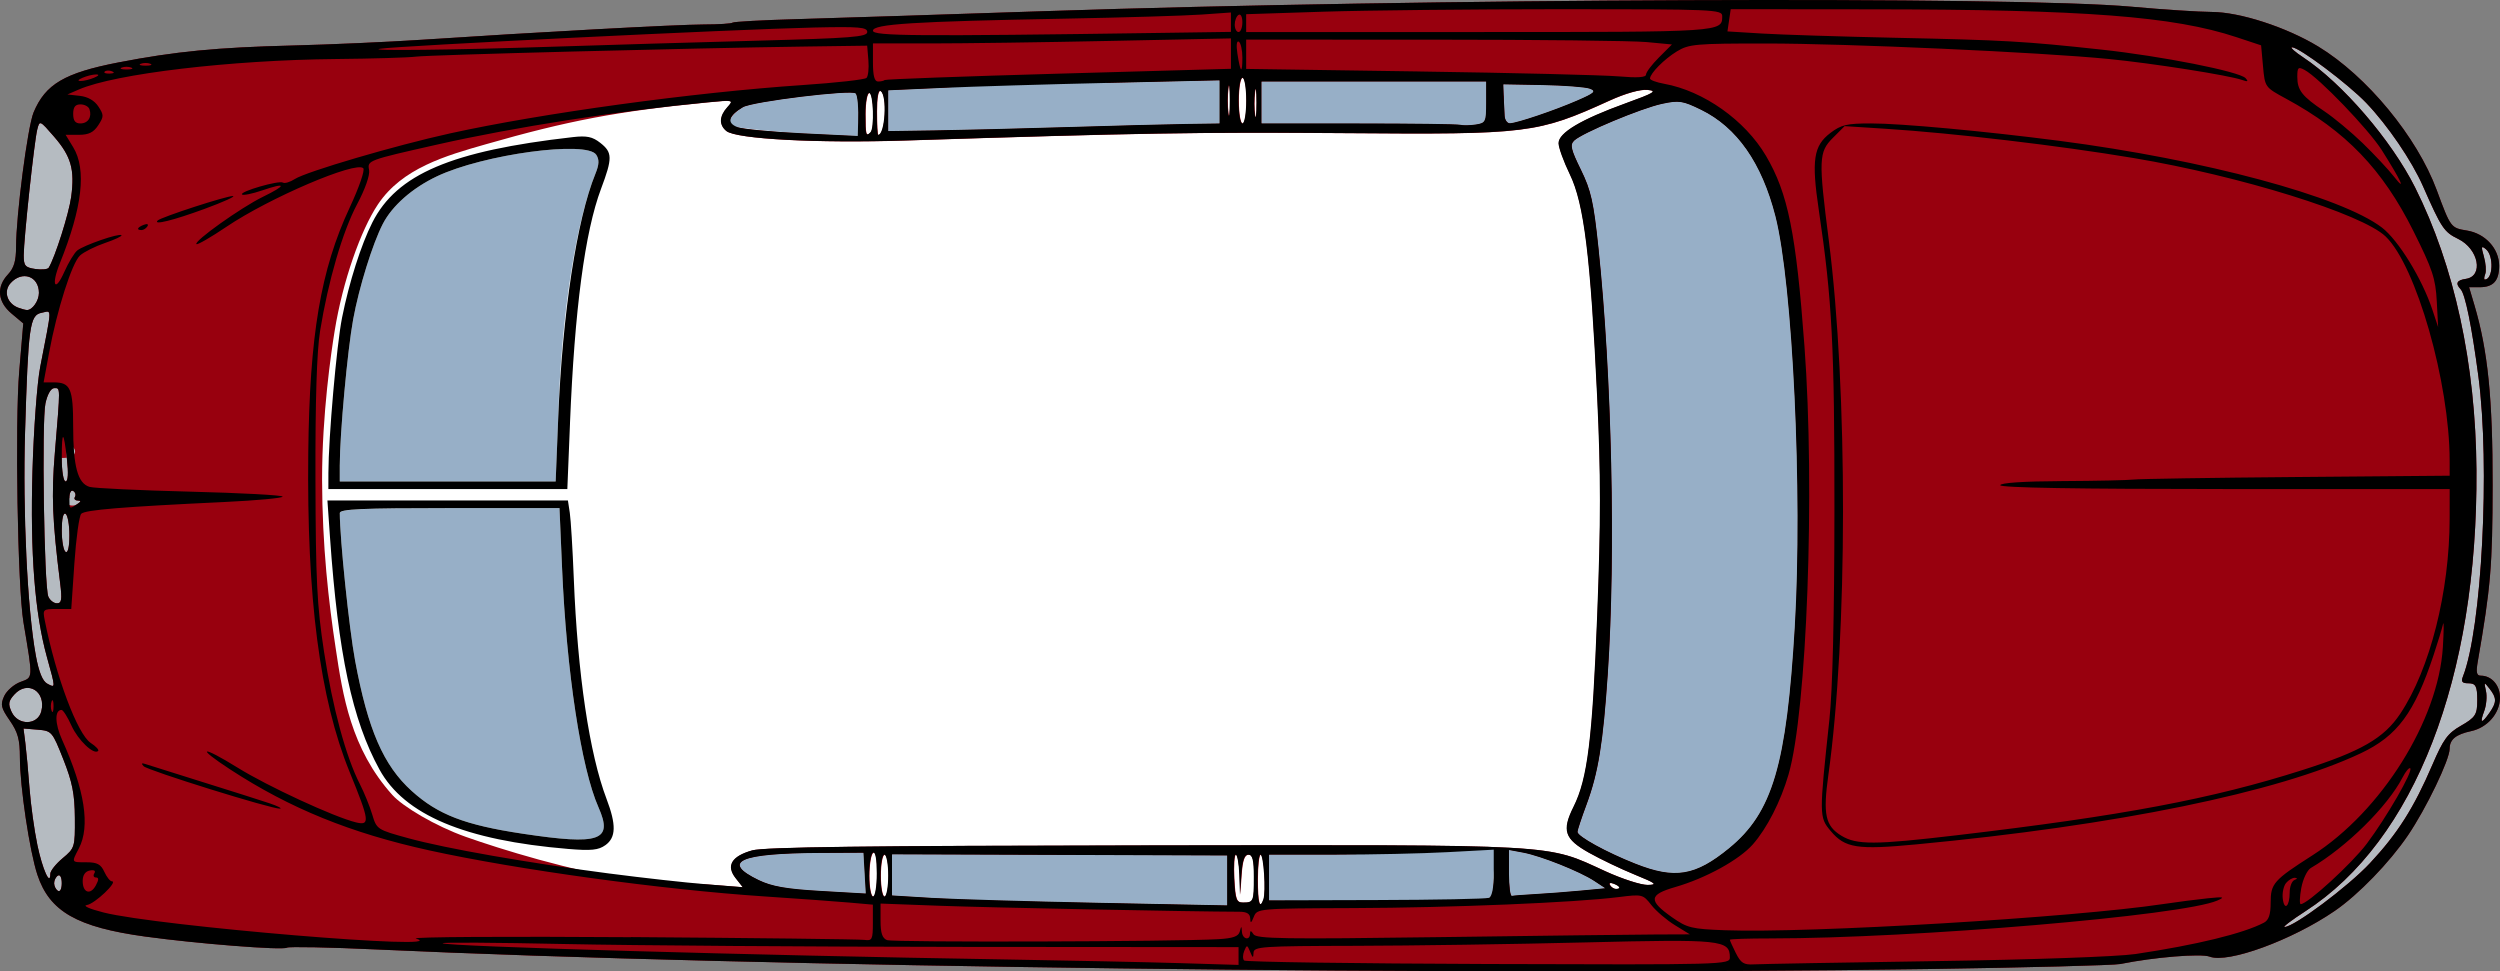 <?xml version="1.0" encoding="UTF-8" standalone="no"?>
<!-- Created with Inkscape (http://www.inkscape.org/) -->

<svg
   xmlns:dc="http://purl.org/dc/elements/1.1/"
   xmlns:cc="http://creativecommons.org/ns#"
   xmlns:rdf="http://www.w3.org/1999/02/22-rdf-syntax-ns#"
   xmlns:svg="http://www.w3.org/2000/svg"
   xmlns="http://www.w3.org/2000/svg"
   xmlns:sodipodi="http://sodipodi.sourceforge.net/DTD/sodipodi-0.dtd"
   xmlns:inkscape="http://www.inkscape.org/namespaces/inkscape"
   id="svg4318"
   version="1.1"
   inkscape:version="0.91 r13725"
   width="150"
   height="58.282"
   viewBox="0 0 150 58.282"
   sodipodi:docname="t603.svg"
   inkscape:export-filename="/media/Data/git/need-not-to-speed/lib/images/t603.png"
   inkscape:export-xdpi="134"
   inkscape:export-ydpi="134">
  <rect x="0" y="0" width="150" height="58.282" fill="#808080" stroke="none"/>
  <defs
     id="defs4322" />
  <sodipodi:namedview
     pagecolor="#ffffff"
     bordercolor="#666666"
     borderopacity="1"
     objecttolerance="10"
     gridtolerance="10"
     guidetolerance="10"
     inkscape:pageopacity="0"
     inkscape:pageshadow="2"
     inkscape:window-width="1600"
     inkscape:window-height="848"
     id="namedview4320"
     showgrid="false"
     fit-margin-top="0"
     fit-margin-left="0"
     fit-margin-right="0"
     fit-margin-bottom="0"
     inkscape:zoom="3.7258883"
     inkscape:cx="73.218567"
     inkscape:cy="-9.0130391"
     inkscape:window-x="0"
     inkscape:window-y="0"
     inkscape:window-maximized="1"
     inkscape:current-layer="svg4318" />
  <path
     sodipodi:nodetypes="ssssssscsscscssssscsssccssssccscssccscsscss"
     inkscape:connector-curvature="0"
     id="path4358"
     d="m 115.673,58.142 c 5.97,-0.089 11.162,-0.225 11.54,-0.301 2.029,-0.41 4.844,-0.642 5.37,-0.442 1.097,0.418 4.943,-0.99 7.503,-2.746 1.415,-0.971 3.279,-2.895 4.392,-4.534 1.093,-1.609 2.501,-4.534 2.501,-5.194 0,-0.556 0.371,-0.861 1.285,-1.057 0.966,-0.206 1.71,-1.048 1.736,-1.964 0.022,-0.76 -0.488,-1.364 -1.152,-1.364 -0.254,0 -0.295,-0.195 -0.18,-0.857 0.776,-4.464 0.882,-5.73 0.889,-10.568 0.008,-5.189 -0.285,-8.084 -1.089,-10.797 l -0.322,-1.085 0.627,0 c 0.826,0 1.176,-0.383 1.176,-1.29 0,-1.023 -0.831,-1.931 -1.93,-2.11 -0.971,-0.158 -0.978,-0.167 -1.815,-2.428 -1.185,-3.199 -4.192,-6.842 -7.112,-8.616 -1.917,-1.164 -4.706,-2.068 -6.395,-2.072 -0.754,-0.002 -2.913,-0.143 -4.799,-0.314 -7.047,-0.639 -42.532,-0.494 -65.238,0.267 -6.095,0.204 -12.775,0.419 -14.843,0.478 -2.068,0.059 -3.808,0.154 -3.866,0.212 -0.058,0.058 -0.834,0.107 -1.724,0.109 -1.619,0.004 -10.047,0.46 -16.928,0.917 -2.011,0.133 -5.507,0.288 -7.769,0.345 -4.507,0.112 -7.036,0.358 -10.415,1.013 -3.242,0.628 -4.391,1.305 -5.1,3.001 -0.357,0.855 -1.051,6.182 -1.051,8.074 -2e-4,0.835 -0.126,1.262 -0.486,1.645 -0.708,0.753 -0.626,1.645 0.216,2.351 l 0.702,0.589 -0.241,2.856 c -0.263,3.108 -0.097,12.989 0.253,15.081 0.58,3.467 0.589,3.285 -0.188,3.577 -0.387,0.145 -0.824,0.529 -0.971,0.852 -0.233,0.511 -0.189,0.703 0.338,1.462 0.489,0.705 0.606,1.136 0.607,2.233 0.002,1.735 0.58,5.604 1.05,7.024 0.729,2.201 2.377,3.144 6.484,3.707 3.162,0.433 8.222,0.829 8.489,0.664 0.116,-0.072 2.548,-0.023 5.404,0.109 22.784,1.051 65.386,1.588 93.053,1.173 z"
     style="fill:#98000e;fill-opacity:1" />
  <path
     sodipodi:nodetypes="sssssssscsscsssssssscscsccccssccscccsccccccsccssssscccccsccsccscscscccccscssccsssssscsssccsccscss"
     inkscape:connector-curvature="0"
     id="path4396"
     d="m 138.317,54.677 c 6.558,-4.226 10.359,-14.026 10.27,-26.477 -0.045,-6.365 -1.322,-12.243 -3.68,-16.948 -1.424,-2.84 -4.362,-6.257 -6.722,-7.815 -0.5,-0.33 -0.799,-0.601 -0.664,-0.601 0.433,0 3.367,2.201 4.461,3.347 1.289,1.35 2.722,3.455 3.399,4.993 1.108,2.518 1.258,2.744 2.113,3.161 1.228,0.6 1.539,2.241 0.454,2.396 -0.544,0.078 -0.64,0.271 -0.308,0.624 0.274,0.292 0.663,2.201 1.064,5.23 0.71,5.36 0.205,15.143 -0.93,18.009 -0.121,0.304 -0.043,0.4 0.323,0.4 0.45,0 0.539,0.169 0.539,1.028 0,0.852 -0.112,1.026 -0.987,1.525 -0.786,0.449 -1.048,0.808 -1.7,2.326 -1.118,2.604 -2.091,4.138 -3.751,5.915 -1.311,1.403 -4.559,3.83 -5.126,3.83 -0.12,0 0.441,-0.424 1.246,-0.943 z M 3.249,52.992 c 0,-0.174 0.103,-0.379 0.229,-0.457 0.13,-0.08 0.229,0.116 0.229,0.457 0,0.341 -0.098,0.537 -0.229,0.457 -0.126,-0.078 -0.229,-0.283 -0.229,-0.457 z M 2.243,50.7 c -0.185,-0.88 -0.398,-2.421 -0.474,-3.424 -0.075,-1.003 -0.187,-2.216 -0.248,-2.695 l -0.111,-0.871 0.857,0.071 c 0.838,0.07 0.873,0.11 1.535,1.785 0.54,1.367 0.68,2.077 0.69,3.509 0.012,1.752 -0.005,1.81 -0.73,2.416 -0.408,0.341 -0.743,0.762 -0.743,0.935 0,0.782 -0.468,-0.258 -0.777,-1.726 z M 149.053,42.661 c 0.129,-0.341 0.177,-0.881 0.105,-1.2 -0.125,-0.556 -0.116,-0.562 0.216,-0.137 0.436,0.559 0.435,0.814 -0.009,1.448 -0.478,0.683 -0.597,0.64 -0.311,-0.112 z M 0.694,42.711 c -0.215,-0.473 -0.188,-0.65 0.164,-1.038 0.8,-0.884 1.92,-0.191 1.621,1.002 -0.213,0.848 -1.403,0.873 -1.784,0.036 z m 1.454,-3.386 c -0.505,-2.742 -0.788,-8.626 -0.644,-13.41 0.192,-6.367 0.281,-7.013 0.995,-7.149 0.63,-0.12 0.641,-0.499 -0.089,3.264 -0.183,0.943 -0.39,3.746 -0.461,6.23 -0.141,4.939 0.138,8.535 0.866,11.163 0.53,1.911 0.529,1.868 0.019,1.596 -0.28,-0.15 -0.503,-0.701 -0.686,-1.694 z m 0.752,-3.527 c -0.255,-0.601 -0.403,-10.545 -0.173,-11.597 0.122,-0.556 0.33,-0.914 0.533,-0.914 0.369,0 0.367,-0.15 0.031,3.885 -0.212,2.543 -0.15,4.075 0.317,7.809 0.125,1 0.09,1.217 -0.193,1.217 -0.19,0 -0.421,-0.18 -0.514,-0.4 z m 0.806,-3.969 c 0,-0.703 0.088,-1.088 0.229,-1.001 0.126,0.078 0.229,0.655 0.229,1.284 0,0.703 -0.088,1.088 -0.229,1.001 -0.126,-0.078 -0.229,-0.655 -0.229,-1.284 z m 0.457,-1.929 c 0,-0.338 0.098,-0.524 0.232,-0.441 0.128,0.079 0.173,0.239 0.101,0.356 -0.072,0.117 0.003,0.214 0.168,0.216 0.217,0.003 0.205,0.064 -0.044,0.225 -0.464,0.3 -1.119,-0.356 -0.457,-0.356 z m -0.457,-2.424 c 1.706,0.043 0.114,-1.671 0.313,0.095 0.093,0.829 0.063,1.314 -0.083,1.314 -0.13,0 -0.231,-0.614 -0.231,-1.409 z M 1.09,18.461 C 0.419,18.203 0.195,17.473 0.638,16.984 1.332,16.218 2.335,16.567 2.335,17.574 c 0,0.47 -0.387,1.028 -0.713,1.028 -0.09,0 -0.33,-0.064 -0.532,-0.141 z M 149.113,16.445 c 0.07,-0.181 0.034,-0.653 -0.079,-1.048 -0.176,-0.615 -0.158,-0.678 0.126,-0.442 0.479,0.398 0.422,1.819 -0.073,1.819 -0.055,0 -0.044,-0.148 0.026,-0.33 z M 1.423,15.32 c 0.003,-0.982 0.632,-6.831 0.811,-7.543 0.144,-0.573 0.15,-0.571 1.017,0.43 1.018,1.176 1.242,1.968 1.02,3.606 -0.135,1.002 -0.974,3.643 -1.349,4.251 -0.06,0.097 -0.422,0.131 -0.805,0.075 -0.606,-0.089 -0.695,-0.194 -0.693,-0.819 z"
     style="fill:#b5bbc1;fill-opacity:1" />
  <path
     sodipodi:nodetypes="sccscccccsssccscccccccssccsscsssccscssccscssssssssssscccccsccccsccsscccscsscsssssssscssscsscscssssssssccsssssssssssccsccssccccsscccssscccccccscscccccccssscccccsssssssssssssss"
     inkscape:connector-curvature="0"
     id="path4360"
     d="m 75.476,52.769 c 0,-0.817 0.077,-1.485 0.171,-1.485 0.189,9.14e-4 0.332,2.23 0.172,2.684 -0.222,0.632 -0.343,0.21 -0.343,-1.2 z m -1.411,-0.049 c -0.041,-0.79 0.003,-1.437 0.097,-1.436 0.094,2.28e-4 0.19,0.54 0.214,1.2 l 0.042,1.2 0.084,-1.2 c 0.06,-0.856 0.179,-1.2 0.415,-1.2 0.251,0 0.331,0.322 0.331,1.333 0,1.487 -0.022,1.54 -0.657,1.54 -0.393,0 -0.46,-0.184 -0.525,-1.437 z m -18.183,1.153 -2.342,-0.142 0,-1.233 0,-1.233 10.054,0.035 10.054,0.035 0,1.496 0,1.496 -7.712,-0.155 c -4.242,-0.085 -8.766,-0.219 -10.054,-0.297 z m 20.28,-1.218 0,-1.371 3.963,0 c 2.18,0 5.213,-0.067 6.741,-0.149 l 2.778,-0.149 0,1.387 c 0,0.896 -0.101,1.428 -0.286,1.502 -0.157,0.063 -3.191,0.123 -6.741,0.133 l -6.455,0.018 z m 14.396,-0.254 0,-1.396 0.844,0.158 c 1.064,0.2 3.406,1.133 4.27,1.702 l 0.658,0.433 -1.458,0.139 c -0.802,0.076 -2.024,0.17 -2.715,0.208 -0.691,0.038 -1.334,0.088 -1.428,0.111 -0.094,0.023 -0.171,-0.586 -0.171,-1.354 z m -37.703,0.14 c 0,-0.691 0.103,-1.257 0.229,-1.257 0.126,0 0.229,0.566 0.229,1.257 0,0.691 -0.103,1.257 -0.229,1.257 -0.126,0 -0.229,-0.566 -0.229,-1.257 z m -0.686,0.013 c 0,-0.684 0.103,-1.307 0.229,-1.385 0.143,-0.088 0.229,0.378 0.229,1.243 0,0.771 -0.101,1.385 -0.229,1.385 -0.126,0 -0.229,-0.559 -0.229,-1.243 z m -6.627,0.254 c -2.282,-1.1 -1.157,-1.6 3.656,-1.625 l 2.628,-0.013 0.07,1.223 0.07,1.223 -2.698,-0.156 c -2.068,-0.12 -2.938,-0.272 -3.726,-0.652 z m 51.072,0.307 c -0.08,-0.13 0.012,-0.168 0.215,-0.09 0.396,0.152 0.468,0.316 0.14,0.316 -0.118,0 -0.278,-0.102 -0.355,-0.226 z M 27.958,50.215 c -1.853,-0.656 -3.793,-1.825 -4.416,-2.517 -2.497,-2.776 -2.98,-6.006 -3.396,-8.774 -0.428,-2.799 -0.811,-6.138 -0.821,-10.147 0,-3.953 0.553,-7.678 0.753,-8.912 0.487,-3.009 1.571,-6.066 2.599,-7.603 1.455,-2.176 4.065,-2.92 6.493,-3.612 4.865,-1.395 7.896,-1.982 13.286,-2.504 1.571,-0.152 1.592,-0.147 1.2,0.287 -0.488,0.54 -0.511,1.057 -0.063,1.429 0.582,0.483 5.447,0.742 10.746,0.571 13.952,-0.449 17.644,-0.511 26.392,-0.442 10.974,0.087 11.518,0.02 15.848,-1.951 0.965,-0.439 1.842,-0.686 2.285,-0.643 0.612,0.059 0.413,0.181 -1.337,0.814 -2.651,0.959 -3.999,1.762 -3.999,2.383 0,0.26 0.305,1.103 0.678,1.872 0.852,1.758 1.242,4.929 1.64,13.346 0.221,4.683 0.222,7.453 0.003,13.105 -0.289,7.448 -0.581,9.807 -1.418,11.485 -0.719,1.44 -0.552,1.939 0.926,2.768 0.691,0.388 1.925,0.978 2.742,1.311 1.282,0.523 1.387,0.608 0.771,0.618 -0.393,0.006 -1.524,-0.359 -2.514,-0.811 -3.644,-1.665 -2.396,-1.594 -27.621,-1.562 -16.701,0.021 -22.875,0.1 -23.589,0.3 -1.236,0.347 -1.579,0.922 -0.994,1.666 l 0.428,0.544 -2.204,-0.176 C 41.164,52.965 40.338,53.165 38.039,52.826 34.248,52.267 29.98,50.93 27.958,50.215 Z M 98.137,51.823 C 96.404,51.138 94.67,50.185 94.67,49.918 c 0,-0.099 0.243,-0.835 0.541,-1.635 0.71,-1.911 0.997,-3.684 1.281,-7.915 C 96.969,33.266 96.732,22.538 95.929,14.887 95.638,12.118 95.483,11.424 94.875,10.187 94.276,8.969 94.212,8.688 94.473,8.44 c 0.481,-0.456 4.015,-1.934 5.268,-2.203 1.017,-0.218 1.235,-0.185 2.347,0.359 2.151,1.053 3.639,3.182 4.457,6.38 1.04,4.068 1.633,16.61 1.163,24.597 -0.491,8.337 -1.333,11.186 -3.939,13.321 -2.036,1.668 -3.255,1.869 -5.631,0.929 z M 52.625,6.712 c 0,-0.865 0.086,-1.332 0.229,-1.243 0.405,0.25 0.267,2.628 -0.152,2.628 -0.042,0 -0.076,-0.623 -0.076,-1.385 z m -0.686,0.128 c 0,-0.691 0.103,-1.257 0.229,-1.257 0.252,0 0.32,2.117 0.076,2.361 -0.275,0.275 -0.305,0.166 -0.305,-1.104 z m -7.675,0.792 c -0.658,-0.25 -0.54,-0.68 0.327,-1.192 0.573,-0.339 6.535,-1.067 6.765,-0.827 0.117,0.122 0.182,0.882 0.151,1.774 l -0.026,0.776 -3.338,-0.162 c -1.836,-0.089 -3.582,-0.255 -3.88,-0.369 z m 9.046,-0.986 0,-1.222 3.256,-0.146 c 1.791,-0.08 6.264,-0.215 9.94,-0.299 l 6.684,-0.153 0,1.293 0,1.293 -1.999,0.029 c -1.1,0.016 -4.313,0.1 -7.141,0.187 -2.828,0.086 -6.401,0.176 -7.941,0.199 l -2.799,0.042 0,-1.222 z m 28.202,0.765 -5.808,0 0,-1.257 0,-1.257 6.741,0 6.741,0 0,1.242 c 0,1.179 -0.032,1.246 -0.628,1.336 -0.346,0.052 -0.765,0.059 -0.933,0.015 -0.167,-0.043 -2.918,-0.079 -6.113,-0.079 z m 8.785,-0.457 c -0.017,-0.251 -0.043,-0.779 -0.057,-1.173 l -0.026,-0.716 2.358,0.044 c 1.297,0.024 2.57,0.122 2.829,0.218 0.402,0.149 0.291,0.253 -0.759,0.709 -1.358,0.591 -3.584,1.344 -4.029,1.363 -0.157,0.007 -0.3,-0.193 -0.317,-0.445 z M 75.31,5.53 c 0.051,-0.411 0.093,-0.13 0.095,0.624 0.001,0.754 -0.04,1.09 -0.092,0.747 -0.052,-0.343 -0.053,-0.96 -0.003,-1.371 z m -0.977,0.51 c 0,-0.762 0.102,-1.371 0.229,-1.371 0.127,0 0.229,0.609 0.229,1.371 0,0.762 -0.102,1.371 -0.229,1.371 -0.127,0 -0.229,-0.609 -0.229,-1.371 z m -0.622,-0.743 c 0.051,-0.408 0.092,-0.074 0.092,0.743 0,0.817 -0.041,1.151 -0.092,0.743 -0.051,-0.408 -0.051,-1.077 0,-1.485 z"
     style="fill:#ffffff;fill-opacity:1" />
  <path
     style="fill:#97afc7;fill-opacity:1"
     d="m 55.862,53.867 -2.342,-0.142 0,-1.233 0,-1.233 10.054,0.035 10.054,0.035 0,1.496 0,1.496 -7.712,-0.155 c -4.242,-0.085 -7.464,-0.14 -10.054,-0.297 z m 20.28,-1.218 0,-1.371 3.963,0 c 2.18,0 5.278,-0.327 6.808,-0.317 l 2.828,-0.032 -0.117,1.437 c -0.073,0.893 0.022,1.368 -0.286,1.502 -0.482,0.211 -3.355,0.354 -6.741,0.284 l -6.455,-0.133 z m 14.396,-0.254 0,-1.396 0.844,0.158 c 1.064,0.2 3.406,1.133 4.27,1.702 l 0.658,0.433 -1.458,0.139 c -0.802,0.076 -2.024,0.17 -2.715,0.208 -0.691,0.038 -1.334,0.088 -1.428,0.111 -0.094,0.023 -0.171,-0.586 -0.171,-1.354 z m -45.015,0.407 c -2.282,-1.1 -1.157,-1.6 3.656,-1.625 l 2.628,-0.013 0.07,1.223 0.07,1.223 -2.698,-0.156 c -2.068,-0.12 -2.938,-0.272 -3.726,-0.652 z M 31.367,50.024 c -3.474,-0.522 -5.091,-1.144 -6.665,-2.566 -1.693,-1.529 -2.624,-3.671 -3.395,-7.811 -0.359,-1.929 -0.92,-7.332 -0.92,-8.865 0,-0.237 1.562,-0.297 6.591,-0.297 l 6.591,0 0.155,3.599 c 0.269,6.251 1.146,12.006 2.186,14.358 0.886,2.002 0.092,2.279 -4.543,1.582 z M 20.387,27.89 c 0,-1.848 0.463,-6.876 0.803,-8.733 0.352,-1.917 1.167,-4.54 1.779,-5.724 0.567,-1.096 1.767,-2.151 3.247,-2.854 2.782,-1.322 8.998,-2.163 9.559,-1.294 0.19,0.295 0.177,0.583 -0.051,1.143 -1.118,2.74 -2.065,8.39 -2.23,14.63 l -0.154,3.827 -6.477,0 -6.477,0 0,-0.995 z m 77.731,23.928 c -1.732,-0.685 -3.467,-1.638 -3.467,-1.905 0,-0.099 0.243,-0.835 0.541,-1.635 0.71,-1.911 0.997,-3.684 1.281,-7.915 0.477,-7.102 0.24,-17.83 -0.563,-25.481 -0.291,-2.768 -0.446,-3.463 -1.054,-4.7 -0.599,-1.218 -0.663,-1.499 -0.402,-1.747 0.481,-0.456 4.015,-1.934 5.268,-2.203 1.017,-0.218 1.235,-0.185 2.347,0.359 2.151,1.053 3.639,3.182 4.457,6.38 1.04,4.068 1.633,16.61 1.163,24.597 -0.491,8.337 -1.333,11.186 -3.939,13.321 -2.036,1.668 -3.255,1.869 -5.631,0.929 z M 44.245,7.627 c -0.789,0 -0.54,-0.68 0.327,-1.192 0.573,-0.339 6.535,-1.067 6.765,-0.827 0.117,0.122 0.182,0.882 0.151,1.774 l -0.026,0.776 -3.338,-0.162 C 46.29,7.906 43.926,7.627 44.245,7.627 Z m 9.046,-0.986 0,-1.222 3.256,-0.146 c 1.791,-0.08 6.396,-1.279 9.94,-0.299 l 6.684,-0.153 0,1.293 0,1.293 -1.999,0.029 C 70.072,7.451 66.859,7.535 64.031,7.622 61.203,7.708 57.63,7.798 56.091,7.821 l -2.799,0.042 0,-1.222 z m 28.202,0.765 -5.808,0 0,-1.257 0,-1.257 6.741,0 6.741,0 0,1.242 c 0,1.179 -0.032,1.246 -0.628,1.336 -0.346,0.052 -0.765,0.059 -0.933,0.015 -0.167,-0.043 -2.918,-0.079 -6.113,-0.079 z m 8.785,-0.457 c -0.017,-0.251 -0.049,-1.567 -0.057,-1.173 l -0.026,-0.716 2.358,0.044 c 1.297,0.024 2.57,0.122 2.829,0.218 0.402,0.149 0.291,0.253 -0.759,0.709 -1.358,0.591 -3.584,1.344 -4.029,1.363 -0.157,0.007 -0.3,-0.193 -0.317,-0.445 z"
     id="path4332-3"
     inkscape:connector-curvature="0"
     sodipodi:nodetypes="scccccccssccsscsssccscssccscscccccsccssssscssscsssscscccccsssssccssssssssccccsscccssscccccccscscccccccssscccccs" />
  <path
     style="fill:#000000;fill-opacity:1"
     d="m 115.673,58.142 c 5.97,-0.089 11.162,-0.225 11.54,-0.301 2.029,-0.41 4.844,-0.642 5.37,-0.442 1.097,0.418 4.943,-0.99 7.503,-2.746 1.415,-0.971 3.279,-2.895 4.392,-4.534 1.093,-1.609 2.501,-4.534 2.501,-5.194 0,-0.556 0.371,-0.861 1.285,-1.057 0.966,-0.206 1.71,-1.048 1.736,-1.964 0.022,-0.76 -0.488,-1.364 -1.152,-1.364 -0.254,0 -0.295,-0.195 -0.18,-0.857 0.776,-4.464 0.882,-5.73 0.889,-10.568 0.008,-5.189 -0.285,-8.084 -1.089,-10.797 l -0.322,-1.085 0.627,0 c 0.826,0 1.176,-0.383 1.176,-1.29 0,-1.023 -0.831,-1.931 -1.93,-2.11 -0.971,-0.158 -0.978,-0.167 -1.815,-2.428 -1.185,-3.199 -4.192,-6.842 -7.112,-8.616 -1.917,-1.164 -4.706,-2.068 -6.395,-2.072 -0.754,-0.002 -2.913,-0.143 -4.799,-0.314 -7.047,-0.639 -42.532,-0.494 -65.238,0.267 -6.095,0.204 -12.775,0.419 -14.843,0.478 -2.068,0.059 -3.808,0.154 -3.866,0.212 -0.058,0.058 -0.834,0.107 -1.724,0.109 -1.619,0.004 -10.047,0.46 -16.928,0.917 -2.011,0.133 -5.507,0.288 -7.769,0.345 -4.507,0.112 -7.036,0.358 -10.415,1.013 -3.242,0.628 -4.391,1.305 -5.1,3.001 -0.357,0.855 -1.051,6.182 -1.051,8.074 -2e-4,0.835 -0.126,1.262 -0.486,1.645 -0.708,0.753 -0.626,1.645 0.216,2.351 l 0.702,0.589 -0.241,2.856 c -0.263,3.108 -0.097,12.989 0.253,15.081 0.58,3.467 0.589,3.285 -0.188,3.577 -0.387,0.145 -0.824,0.529 -0.971,0.852 -0.233,0.511 -0.189,0.703 0.338,1.462 0.489,0.705 0.606,1.136 0.607,2.233 0.002,1.735 0.58,5.604 1.05,7.024 0.729,2.201 2.377,3.144 6.484,3.707 3.162,0.433 8.222,0.829 8.489,0.664 0.116,-0.072 2.548,-0.023 5.404,0.109 22.784,1.051 65.386,1.588 93.053,1.173 z m -11.523,-0.957 c -0.198,-0.396 -0.359,-0.756 -0.359,-0.8 0,-0.044 1.105,-0.08 2.456,-0.08 8.62,-0.004 24.742,-1.372 26.792,-2.273 0.483,-0.212 0.395,-0.233 -0.571,-0.135 -0.628,0.064 -1.833,0.22 -2.677,0.346 -5.385,0.81 -21.238,1.758 -26.286,1.572 -2.006,-0.074 -2.273,-0.139 -3.179,-0.776 -1.438,-1.011 -1.401,-1.358 0.195,-1.818 1.826,-0.527 3.837,-1.634 4.649,-2.558 0.852,-0.97 1.672,-2.577 2.144,-4.199 1.102,-3.792 1.595,-17.058 0.954,-25.69 -0.504,-6.792 -0.986,-9.175 -2.31,-11.425 -1.256,-2.135 -3.741,-3.893 -6.109,-4.322 -0.471,-0.085 -0.853,-0.227 -0.849,-0.316 0.015,-0.319 0.852,-1.163 1.614,-1.628 0.719,-0.438 1.124,-0.474 5.348,-0.473 4.882,0.001 16.419,0.522 20.565,0.929 2.616,0.257 7.22,0.981 8.003,1.26 0.338,0.12 0.39,0.093 0.206,-0.108 -0.367,-0.4 -5.032,-1.324 -8.666,-1.717 -4.637,-0.5 -5.757,-0.565 -12.339,-0.707 -3.268,-0.071 -6.873,-0.186 -8.013,-0.255 l -2.071,-0.127 0.098,-0.667 0.098,-0.667 8.486,0.008 c 12.754,0.012 18.079,0.419 21.853,1.67 l 1.485,0.492 0.114,1.257 c 0.114,1.255 0.116,1.258 1.379,1.942 3.591,1.947 5.793,4.235 7.648,7.951 1.143,2.289 1.326,2.838 1.398,4.196 l 0.083,1.563 -0.34,-1.028 c -0.617,-1.866 -2.043,-4.192 -3.036,-4.95 -2.443,-1.866 -10.664,-4.075 -19.357,-5.203 -4.473,-0.58 -9.48,-1.043 -11.289,-1.043 -1.457,-4.57e-4 -1.797,0.08 -2.447,0.575 -1.01,0.77 -1.137,1.624 -0.691,4.628 0.8,5.39 0.944,8.15 0.937,17.99 -0.005,6.398 -0.11,10.782 -0.301,12.568 -0.619,5.762 -0.617,5.868 0.074,6.69 0.866,1.029 1.583,1.142 5.132,0.807 12.018,-1.134 21.717,-3.123 26.677,-5.468 2.195,-1.038 3.221,-2.424 4.375,-5.913 0.25,-0.754 0.5,-1.577 0.557,-1.828 0.057,-0.251 0.053,0.366 -0.008,1.371 -0.268,4.389 -3.683,9.844 -7.819,12.49 -2.342,1.499 -2.514,1.693 -2.514,2.852 0,0.701 -0.114,1.04 -0.4,1.191 -1.227,0.647 -4.052,1.337 -7.712,1.883 -1.053,0.157 -6.141,0.338 -11.997,0.425 -5.593,0.084 -10.495,0.172 -10.894,0.195 -0.606,0.036 -0.785,-0.076 -1.085,-0.677 z m -29.503,0.445 c -0.089,-0.089 -0.086,-0.346 0.006,-0.571 0.156,-0.383 0.179,-0.379 0.355,0.047 0.16,0.389 0.19,0.397 0.204,0.057 0.015,-0.37 0.471,-0.401 6.129,-0.414 3.362,-0.008 9.557,-0.099 13.767,-0.204 8.187,-0.203 8.683,-0.151 8.683,0.9 0,0.435 -0.282,0.443 -14.491,0.395 C 81.33,57.813 74.737,57.718 74.648,57.63 Z m -14.387,-0.064 c -15.132,-0.249 -33.511,-0.778 -33.704,-0.971 -0.063,-0.063 3.228,-0.042 7.312,0.046 4.085,0.088 14.856,0.166 23.936,0.173 l 16.509,0.013 0,0.534 0,0.534 -3.485,-0.106 c -1.917,-0.059 -6.672,-0.159 -10.568,-0.223 z m -7.032,-1.157 c -0.292,-0.112 -0.395,-0.416 -0.395,-1.173 l 0,-1.022 3.599,0.134 c 2.877,0.107 15.085,0.35 17.938,0.357 0.44,0.001 0.633,0.121 0.643,0.401 0.011,0.314 0.058,0.293 0.216,-0.1 0.199,-0.494 0.26,-0.5 5.984,-0.521 5.875,-0.021 13.29,-0.329 15.909,-0.66 1.411,-0.178 1.454,-0.168 1.957,0.475 0.283,0.361 0.919,0.906 1.413,1.209 l 0.899,0.552 -2.057,0.008 c -1.131,0.004 -6.976,0.076 -12.988,0.159 -9.284,0.128 -10.963,0.102 -11.136,-0.172 -0.144,-0.228 -0.205,-0.239 -0.208,-0.037 -0.006,0.443 -0.457,0.337 -0.487,-0.114 -0.024,-0.366 -0.035,-0.367 -0.129,-0.011 -0.076,0.29 -0.402,0.406 -1.287,0.457 -2.596,0.15 -19.501,0.199 -19.871,0.057 z m -15.362,-0.177 c -7.415,-0.053 -13.225,-0.017 -12.911,0.08 2.436,0.753 -15.515,-0.743 -18.737,-1.562 -0.864,-0.22 -1.282,-0.408 -0.998,-0.451 0.469,-0.071 1.888,-1.42 1.493,-1.42 -0.106,0 -0.311,-0.257 -0.454,-0.571 -0.206,-0.452 -0.428,-0.571 -1.065,-0.571 -0.927,0 -0.911,0.028 -0.463,-0.831 0.693,-1.329 0.358,-3.499 -1.005,-6.517 -0.44,-0.973 -0.454,-1.793 -0.032,-1.793 0.093,0 0.36,0.422 0.593,0.939 0.396,0.877 1.345,1.78 1.603,1.522 0.063,-0.063 -0.137,-0.279 -0.445,-0.48 -0.793,-0.52 -2.085,-3.964 -2.758,-7.351 -0.132,-0.665 -0.11,-0.686 0.726,-0.686 l 0.863,0 0.187,-2.742 c 0.103,-1.508 0.288,-2.845 0.411,-2.971 0.229,-0.234 2.442,-0.416 8.599,-0.707 1.917,-0.091 3.485,-0.236 3.485,-0.323 0,-0.087 -2.494,-0.221 -5.541,-0.298 -3.048,-0.077 -5.766,-0.205 -6.041,-0.286 -0.71,-0.208 -0.986,-1.222 -0.986,-3.631 0,-2.272 -0.162,-2.639 -1.161,-2.639 l -0.612,0 0.327,-1.771 c 0.478,-2.589 1.374,-5.405 1.86,-5.845 0.233,-0.211 0.909,-0.549 1.502,-0.751 0.593,-0.202 1.036,-0.411 0.983,-0.464 -0.135,-0.135 -2.259,0.599 -2.651,0.915 -0.178,0.143 -0.528,0.723 -0.78,1.289 -0.565,1.271 -0.802,0.806 -0.266,-0.522 1.35,-3.343 1.612,-5.629 0.799,-6.962 l -0.453,-0.743 0.791,0 c 0.592,0 0.885,-0.144 1.165,-0.571 0.343,-0.524 0.344,-0.617 0.009,-1.128 -0.234,-0.357 -0.632,-0.586 -1.112,-0.639 l -0.747,-0.083 0.686,-0.298 c 2.176,-0.947 9.111,-1.769 15.424,-1.829 2.199,-0.021 4.359,-0.085 4.799,-0.143 0.796,-0.105 16.451,-0.51 23.422,-0.607 l 3.656,-0.051 0.073,0.876 c 0.04,0.482 -0.011,0.958 -0.114,1.059 -0.103,0.101 -1.832,0.294 -3.843,0.429 -6.552,0.442 -15.649,1.689 -21.137,2.898 -3.287,0.724 -8.627,2.294 -9.318,2.739 -0.286,0.184 -0.608,0.281 -0.714,0.215 -0.242,-0.15 -2.626,0.543 -2.456,0.713 0.068,0.068 0.61,-0.041 1.204,-0.243 1.476,-0.503 1.494,-0.323 0.038,0.389 -1.308,0.64 -4.147,2.662 -3.977,2.832 0.058,0.058 0.871,-0.412 1.807,-1.044 2.561,-1.728 7.76,-3.953 8.202,-3.511 0.111,0.111 -0.245,1.143 -0.809,2.352 -1.748,3.744 -2.412,7.672 -2.49,14.722 -0.096,8.703 0.688,14.751 2.48,19.148 1.205,2.957 1.24,3.238 0.377,3.027 -1.308,-0.32 -5.286,-2.159 -7.091,-3.279 -2.187,-1.356 -2.556,-1.27 -0.449,0.105 3.579,2.336 7.223,3.818 11.939,4.855 5.264,1.158 14.005,2.359 20.108,2.763 2.011,0.133 4.299,0.299 5.084,0.368 l 1.428,0.126 0,1.093 c 0,1.002 -0.043,1.087 -0.514,1.021 -0.283,-0.039 -6.581,-0.115 -13.996,-0.168 z m -21.708,-8.039 c -0.503,-0.169 -2.302,-0.741 -3.999,-1.27 -1.697,-0.529 -3.239,-1.015 -3.428,-1.079 -0.236,-0.08 -0.271,-0.04 -0.114,0.128 0.239,0.255 7.699,2.578 8.18,2.547 0.151,-0.01 -0.136,-0.157 -0.639,-0.326 z M 8.846,13.578 c 0.08,-0.13 -0.012,-0.168 -0.215,-0.09 -0.396,0.152 -0.468,0.316 -0.14,0.316 0.118,0 0.278,-0.102 0.355,-0.226 z m 3.429,-1.045 c 1.131,-0.416 1.896,-0.762 1.7,-0.77 -0.373,-0.016 -4.312,1.265 -4.515,1.468 -0.298,0.298 0.943,-0.01 2.816,-0.698 z M 138.317,54.677 c 6.558,-4.226 10.359,-14.026 10.27,-26.477 -0.045,-6.365 -1.322,-12.243 -3.68,-16.948 -1.424,-2.84 -4.362,-6.257 -6.722,-7.815 -0.5,-0.33 -0.799,-0.601 -0.664,-0.601 0.433,0 3.367,2.201 4.461,3.347 1.289,1.35 2.722,3.455 3.399,4.993 1.108,2.518 1.258,2.744 2.113,3.161 1.228,0.6 1.539,2.241 0.454,2.396 -0.544,0.078 -0.64,0.271 -0.308,0.624 0.274,0.292 0.663,2.201 1.064,5.23 0.71,5.36 0.205,15.143 -0.93,18.009 -0.121,0.304 -0.043,0.4 0.323,0.4 0.45,0 0.539,0.169 0.539,1.028 0,0.852 -0.112,1.026 -0.987,1.525 -0.786,0.449 -1.048,0.808 -1.7,2.326 -1.118,2.604 -2.091,4.138 -3.751,5.915 -1.311,1.403 -4.559,3.83 -5.126,3.83 -0.12,0 0.441,-0.424 1.246,-0.943 z m -1.153,-1.698 c 0.15,-0.181 0.389,-0.321 0.531,-0.311 0.162,0.011 0.151,0.061 -0.028,0.133 -0.157,0.063 -0.286,0.398 -0.286,0.744 0,0.845 -0.324,1.132 -0.416,0.37 -0.041,-0.334 0.049,-0.755 0.199,-0.936 z m 0.913,0.301 c 0.098,-0.533 0.354,-1.073 0.57,-1.2 2.138,-1.252 4.602,-3.683 5.505,-5.431 0.19,-0.368 0.399,-0.616 0.464,-0.551 0.175,0.175 -1.424,2.946 -2.608,4.522 -0.898,1.195 -3.558,3.629 -3.965,3.629 -0.079,0 -0.064,-0.436 0.033,-0.969 z M 75.456,52.764 c 0,-0.817 0.077,-1.485 0.171,-1.485 0.189,9.14e-4 0.332,2.23 0.172,2.684 -0.222,0.632 -0.343,0.21 -0.343,-1.2 z m -1.411,-0.049 c -0.041,-0.79 0.003,-1.437 0.097,-1.436 0.094,2.28e-4 0.19,0.54 0.214,1.2 l 0.042,1.2 0.084,-1.2 c 0.06,-0.856 0.179,-1.2 0.415,-1.2 0.251,0 0.331,0.322 0.331,1.333 0,1.487 -0.022,1.54 -0.657,1.54 -0.393,0 -0.46,-0.184 -0.525,-1.437 z m -18.183,1.153 -2.342,-0.142 0,-1.233 0,-1.233 10.054,0.035 10.054,0.035 0,1.496 0,1.496 -7.712,-0.155 c -4.242,-0.085 -8.766,-0.219 -10.054,-0.297 z m 20.28,-1.218 0,-1.371 3.963,0 c 2.18,0 5.213,-0.067 6.741,-0.149 l 2.778,-0.149 0,1.387 c 0,0.896 -0.101,1.428 -0.286,1.502 -0.157,0.063 -3.19,0.123 -6.741,0.133 l -6.455,0.018 z m 14.396,-0.254 0,-1.396 0.844,0.158 c 1.064,0.2 3.406,1.133 4.27,1.702 l 0.658,0.433 -1.458,0.139 c -0.802,0.076 -2.024,0.17 -2.715,0.208 -0.691,0.038 -1.334,0.088 -1.428,0.111 -0.094,0.023 -0.171,-0.586 -0.171,-1.354 z M 52.834,52.535 c 0,-0.691 0.103,-1.257 0.229,-1.257 0.126,0 0.229,0.566 0.229,1.257 0,0.691 -0.103,1.257 -0.229,1.257 -0.126,0 -0.229,-0.566 -0.229,-1.257 z m -0.686,0.013 c 0,-0.684 0.103,-1.307 0.229,-1.385 0.143,-0.088 0.229,0.378 0.229,1.243 0,0.771 -0.101,1.385 -0.229,1.385 -0.126,0 -0.229,-0.559 -0.229,-1.243 z m -6.627,0.254 c -2.282,-1.1 -1.157,-1.6 3.656,-1.625 l 2.628,-0.013 0.07,1.223 0.07,1.223 -2.698,-0.156 c -2.068,-0.12 -2.938,-0.272 -3.726,-0.652 z m -40.56,0.06 c 0,-0.355 0.151,-0.578 0.427,-0.631 0.265,-0.051 0.368,0.013 0.272,0.168 -0.085,0.138 -0.042,0.25 0.095,0.25 0.18,0 0.18,0.131 -0.002,0.471 -0.324,0.605 -0.792,0.452 -0.792,-0.258 z m -1.714,0.13 c 0,-0.174 0.103,-0.379 0.229,-0.457 0.13,-0.08 0.229,0.116 0.229,0.457 0,0.341 -0.098,0.537 -0.229,0.457 -0.126,-0.078 -0.229,-0.283 -0.229,-0.457 z m 93.346,0.117 c -0.08,-0.13 0.012,-0.168 0.215,-0.09 0.396,0.152 0.468,0.316 0.14,0.316 -0.118,0 -0.278,-0.102 -0.355,-0.226 z M 36.611,52.418 c -4.977,-0.65 -9.836,-1.502 -12.088,-2.119 -1.896,-0.519 -1.923,-0.537 -2.19,-1.43 -0.149,-0.497 -0.481,-1.316 -0.739,-1.818 -0.837,-1.633 -1.64,-4.598 -2.15,-7.932 -0.428,-2.799 -0.501,-4.276 -0.517,-10.348 -0.012,-4.782 0.079,-7.678 0.278,-8.912 0.487,-3.009 1.351,-5.97 2.22,-7.603 0.483,-0.908 0.778,-1.748 0.721,-2.051 -0.11,-0.584 -0.109,-0.584 4.111,-1.537 4.604,-1.039 10.79,-2.006 16.18,-2.527 1.571,-0.152 1.592,-0.147 1.2,0.287 -0.488,0.54 -0.511,1.057 -0.063,1.429 0.582,0.483 5.447,0.742 10.746,0.571 13.952,-0.449 17.644,-0.511 26.392,-0.442 10.974,0.087 11.518,0.02 15.848,-1.951 0.965,-0.439 1.842,-0.686 2.285,-0.643 0.612,0.059 0.413,0.181 -1.337,0.814 -2.651,0.959 -3.999,1.762 -3.999,2.383 0,0.26 0.305,1.103 0.678,1.872 0.852,1.758 1.242,4.929 1.64,13.346 0.221,4.683 0.222,7.453 0.003,13.105 -0.289,7.448 -0.581,9.807 -1.418,11.485 -0.719,1.44 -0.552,1.939 0.926,2.768 0.691,0.388 1.925,0.978 2.742,1.311 1.282,0.523 1.387,0.608 0.771,0.618 -0.393,0.006 -1.524,-0.359 -2.514,-0.811 -3.644,-1.665 -2.396,-1.594 -27.621,-1.562 -16.701,0.021 -22.875,0.1 -23.589,0.3 -1.236,0.347 -1.579,0.922 -0.994,1.666 l 0.428,0.544 -2.204,-0.176 c -1.212,-0.097 -3.798,-0.384 -5.746,-0.639 z m -0.286,-1.709 c 0.639,-0.46 0.658,-1.222 0.068,-2.773 -1.027,-2.702 -1.737,-7.477 -1.965,-13.213 -0.07,-1.765 -0.178,-3.543 -0.24,-3.952 l -0.113,-0.743 -7.215,0 -7.215,0 0.156,2.228 c 0.491,6.989 1.332,10.936 2.966,13.913 1.497,2.727 5.119,4.252 11.328,4.768 1.379,0.115 1.814,0.07 2.228,-0.228 z m -4.958,-0.685 c -3.474,-0.522 -5.091,-1.144 -6.665,-2.566 -1.693,-1.529 -2.624,-3.671 -3.395,-7.811 -0.359,-1.929 -0.92,-7.332 -0.92,-8.865 0,-0.237 1.335,-0.297 6.591,-0.297 l 6.591,0 0.155,3.599 c 0.269,6.251 1.146,12.006 2.186,14.358 0.886,2.002 0.092,2.279 -4.543,1.582 z m 2.832,-24.623 c 0.277,-6.835 0.894,-11.493 1.866,-14.08 0.69,-1.838 0.685,-2.173 -0.046,-2.748 -0.472,-0.371 -0.81,-0.442 -1.657,-0.345 -7.285,0.828 -10.558,2.223 -12.021,5.12 -0.68,1.347 -1.391,3.582 -1.818,5.713 -0.324,1.618 -0.814,7.19 -0.819,9.312 l -0.002,0.971 7.169,0 7.169,0 0.16,-3.942 z m -13.812,2.49 c 0,-1.848 0.463,-6.876 0.803,-8.733 0.352,-1.917 1.167,-4.54 1.779,-5.724 0.567,-1.096 1.767,-2.151 3.247,-2.854 2.782,-1.322 8.998,-2.163 9.559,-1.294 0.19,0.295 0.177,0.583 -0.051,1.143 -1.118,2.74 -1.979,8.393 -2.23,14.63 l -0.154,3.827 -6.477,0 -6.477,0 0,-0.995 z M 2.243,50.7 c -0.185,-0.88 -0.398,-2.421 -0.474,-3.424 -0.075,-1.003 -0.187,-2.216 -0.248,-2.695 l -0.111,-0.871 0.857,0.071 c 0.838,0.07 0.873,0.11 1.535,1.785 0.54,1.367 0.68,2.077 0.69,3.509 0.012,1.752 -0.005,1.81 -0.73,2.416 -0.408,0.341 -0.743,0.762 -0.743,0.935 0,0.782 -0.468,-0.258 -0.777,-1.726 z m 95.874,1.118 c -1.732,-0.685 -3.467,-1.638 -3.467,-1.905 0,-0.099 0.243,-0.835 0.541,-1.635 0.71,-1.911 0.997,-3.684 1.281,-7.915 0.477,-7.102 0.24,-17.83 -0.563,-25.481 -0.291,-2.768 -0.446,-3.463 -1.054,-4.7 -0.599,-1.218 -0.663,-1.499 -0.402,-1.747 0.481,-0.456 4.015,-1.934 5.268,-2.203 1.017,-0.218 1.235,-0.185 2.347,0.359 2.151,1.053 3.639,3.182 4.457,6.38 1.04,4.068 1.633,16.61 1.163,24.597 -0.491,8.337 -1.333,11.186 -3.939,13.321 -2.036,1.668 -3.255,1.869 -5.631,0.929 z M 110.481,50.142 c -0.963,-0.587 -1.11,-1.279 -0.778,-3.653 1.16,-8.303 1.172,-23.105 0.025,-32.066 -0.624,-4.877 -0.607,-5.298 0.248,-6.154 l 0.701,-0.701 2.441,0.157 c 4.14,0.266 10.405,1.005 14.895,1.757 6.387,1.07 13.702,3.345 15.123,4.705 1.833,1.754 3.839,8.771 3.842,13.441 l 6.1e-4,0.914 -9.197,0.079 c -5.059,0.043 -9.454,0.112 -9.769,0.152 -0.314,0.04 -2.242,0.082 -4.284,0.092 -2.31,0.012 -3.713,0.105 -3.713,0.248 0,0.15 4.646,0.229 13.482,0.229 l 13.482,0 -0.002,1.771 c -0.005,4.391 -1.18,9.04 -2.963,11.711 -0.984,1.475 -2.351,2.26 -5.892,3.387 -5.436,1.73 -10.763,2.733 -20.735,3.906 -4.912,0.578 -5.993,0.582 -6.906,0.025 z m 38.572,-7.481 c 0.129,-0.341 0.177,-0.881 0.105,-1.2 -0.125,-0.556 -0.116,-0.562 0.216,-0.137 0.436,0.559 0.435,0.814 -0.009,1.448 -0.478,0.683 -0.597,0.64 -0.311,-0.112 z M 0.694,42.711 c -0.215,-0.473 -0.188,-0.65 0.164,-1.038 0.8,-0.884 1.92,-0.191 1.621,1.002 -0.213,0.848 -1.403,0.873 -1.784,0.036 z M 3.098,42.081 c 0.063,-0.157 0.115,-0.029 0.115,0.286 0,0.314 -0.052,0.443 -0.115,0.286 -0.063,-0.157 -0.063,-0.414 0,-0.571 z M 2.148,39.325 c -0.505,-2.742 -0.788,-8.626 -0.644,-13.41 0.192,-6.367 0.281,-7.013 0.995,-7.149 0.63,-0.12 0.641,-0.499 -0.089,3.264 -0.183,0.943 -0.39,3.746 -0.461,6.23 -0.141,4.939 0.138,8.535 0.866,11.163 0.53,1.911 0.529,1.868 0.019,1.596 -0.28,-0.15 -0.503,-0.701 -0.686,-1.694 z m 0.752,-3.527 c -0.255,-0.601 -0.403,-10.545 -0.173,-11.597 0.122,-0.556 0.33,-0.914 0.533,-0.914 0.369,0 0.367,-0.15 0.031,3.885 -0.212,2.543 -0.15,4.075 0.317,7.809 0.125,1 0.09,1.217 -0.193,1.217 -0.19,0 -0.421,-0.18 -0.514,-0.4 z m 0.806,-3.969 c 0,-0.703 0.088,-1.088 0.229,-1.001 0.126,0.078 0.229,0.655 0.229,1.284 0,0.703 -0.088,1.088 -0.229,1.001 -0.126,-0.078 -0.229,-0.655 -0.229,-1.284 z m 0.457,-1.929 c 0,-0.338 0.098,-0.524 0.232,-0.441 0.128,0.079 0.173,0.239 0.101,0.356 -0.072,0.117 0.003,0.214 0.168,0.216 0.217,0.003 0.205,0.064 -0.044,0.225 -0.464,0.3 -0.457,0.306 -0.457,-0.356 z m -0.457,-2.424 c 0,-1.706 0.114,-1.671 0.313,0.095 0.093,0.829 0.063,1.314 -0.083,1.314 -0.13,0 -0.231,-0.614 -0.231,-1.409 z M 1.09,18.461 C 0.419,18.203 0.195,17.473 0.638,16.984 1.332,16.218 2.335,16.567 2.335,17.574 c 0,0.47 -0.387,1.028 -0.713,1.028 -0.09,0 -0.33,-0.064 -0.532,-0.141 z M 149.113,16.445 c 0.07,-0.181 0.034,-0.653 -0.079,-1.048 -0.176,-0.615 -0.158,-0.678 0.126,-0.442 0.479,0.398 0.422,1.819 -0.073,1.819 -0.055,0 -0.044,-0.148 0.026,-0.33 z M 1.423,15.32 c 0.003,-0.982 0.632,-6.831 0.811,-7.543 0.144,-0.573 0.15,-0.571 1.017,0.43 1.018,1.176 1.242,1.968 1.02,3.606 -0.135,1.002 -0.974,3.643 -1.349,4.251 -0.06,0.097 -0.422,0.131 -0.805,0.075 -0.606,-0.089 -0.695,-0.194 -0.693,-0.819 z M 141.765,8.593 c -0.689,-0.667 -1.725,-1.529 -2.304,-1.917 -1.338,-0.897 -1.623,-1.26 -1.623,-2.064 0,-0.573 0.053,-0.622 0.444,-0.412 0.85,0.455 3.833,3.558 4.628,4.813 1.156,1.827 1.493,2.557 0.735,1.592 -0.346,-0.44 -1.192,-1.345 -1.88,-2.012 z m -89.159,-1.886 c 0,-0.865 0.086,-1.332 0.229,-1.243 0.405,0.25 0.267,2.628 -0.152,2.628 -0.042,0 -0.076,-0.623 -0.076,-1.385 z m -0.686,0.128 c 0,-0.691 0.103,-1.257 0.229,-1.257 0.252,0 0.32,2.117 0.076,2.361 -0.275,0.275 -0.305,0.166 -0.305,-1.104 z m -7.675,0.792 c -0.658,-0.25 -0.54,-0.68 0.327,-1.192 0.573,-0.339 6.535,-1.067 6.765,-0.827 0.117,0.122 0.182,0.882 0.151,1.774 l -0.026,0.776 -3.338,-0.162 c -1.836,-0.089 -3.582,-0.255 -3.88,-0.369 z m 9.046,-0.986 0,-1.222 3.256,-0.146 c 1.791,-0.08 6.264,-0.215 9.94,-0.299 l 6.684,-0.153 0,1.293 0,1.293 -1.999,0.029 c -1.1,0.016 -4.313,0.1 -7.141,0.187 -2.828,0.086 -6.401,0.176 -7.941,0.199 l -2.799,0.042 0,-1.222 z m 28.202,0.765 -5.808,0 0,-1.257 0,-1.257 6.741,0 6.741,0 0,1.242 c 0,1.179 -0.032,1.246 -0.628,1.336 -0.346,0.052 -0.765,0.059 -0.933,0.015 -0.167,-0.043 -2.918,-0.079 -6.113,-0.079 z m 8.785,-0.457 c -0.017,-0.251 -0.043,-0.779 -0.057,-1.173 l -0.026,-0.716 2.358,0.044 c 1.297,0.024 2.57,0.122 2.829,0.218 0.402,0.149 0.291,0.253 -0.759,0.709 -1.358,0.591 -3.584,1.344 -4.029,1.363 -0.157,0.007 -0.3,-0.193 -0.317,-0.445 z M 75.291,5.525 c 0.051,-0.411 0.094,-0.13 0.095,0.624 0.001,0.754 -0.04,1.09 -0.092,0.747 -0.052,-0.343 -0.053,-0.96 -0.003,-1.371 z m -0.977,0.51 c 0,-0.762 0.102,-1.371 0.229,-1.371 0.127,0 0.229,0.609 0.229,1.371 0,0.762 -0.102,1.371 -0.229,1.371 -0.127,0 -0.229,-0.609 -0.229,-1.371 z m -0.622,-0.743 c 0.051,-0.408 0.092,-0.074 0.092,0.743 0,0.817 -0.041,1.151 -0.092,0.743 -0.051,-0.408 -0.051,-1.077 0,-1.485 z M 4.391,6.834 c 0,-0.411 0.123,-0.571 0.438,-0.571 0.241,0 0.483,0.129 0.538,0.286 0.164,0.469 -0.082,0.857 -0.543,0.857 -0.309,0 -0.433,-0.163 -0.433,-0.571 z m 47.986,-3.085 0,-1.143 3.505,0 c 1.927,0 6.76,-0.068 10.74,-0.151 l 7.235,-0.151 0,0.912 0,0.912 -10.34,0.292 c -5.687,0.161 -10.383,0.332 -10.435,0.382 -0.052,0.049 -0.232,0.089 -0.4,0.089 -0.213,0 -0.305,-0.343 -0.305,-1.143 z m -47.415,0.914 c 0.251,-0.108 0.611,-0.196 0.8,-0.196 0.216,0 0.174,0.073 -0.114,0.196 -0.251,0.108 -0.611,0.196 -0.8,0.196 -0.216,0 -0.174,-0.073 0.114,-0.196 z m 80.148,-0.376 -10.34,-0.152 0,-0.879 0,-0.879 11.254,0.002 c 6.19,9.14e-4 11.937,0.066 12.773,0.145 l 1.519,0.144 -0.777,0.777 c -0.427,0.427 -0.777,0.89 -0.777,1.028 0,0.173 -0.517,0.207 -1.657,0.109 -0.911,-0.078 -6.31,-0.211 -11.997,-0.294 z m -78.829,0.009 c 0.076,-0.076 0.273,-0.084 0.438,-0.018 0.182,0.073 0.128,0.127 -0.138,0.138 -0.241,0.01 -0.376,-0.044 -0.3,-0.12 z M 74.246,3.23 c -0.079,-0.514 -0.046,-0.808 0.082,-0.729 0.118,0.073 0.215,0.504 0.215,0.957 0,1.011 -0.12,0.919 -0.297,-0.228 z M 7.305,4.055 c 0.157,-0.063 0.414,-0.063 0.571,0 0.157,0.063 0.029,0.115 -0.286,0.115 -0.314,0 -0.443,-0.052 -0.286,-0.115 z m 1.143,-0.229 c 0.157,-0.063 0.414,-0.063 0.571,0 0.157,0.063 0.029,0.115 -0.286,0.115 -0.314,0 -0.443,-0.052 -0.286,-0.115 z M 22.786,2.927 c 1.096,-0.181 21.262,-1.168 26.05,-1.276 2.723,-0.061 3.199,-0.021 3.199,0.271 0,0.293 -0.953,0.368 -6.512,0.516 -3.582,0.095 -9.134,0.259 -12.339,0.364 -5.989,0.196 -11.206,0.259 -10.397,0.126 z m 29.591,-1.084 c 0,-0.401 2.43,-0.554 11.425,-0.722 3.582,-0.067 7.309,-0.178 8.283,-0.247 l 1.771,-0.125 0,0.582 0,0.582 -4.284,0.062 C 54.937,2.186 52.377,2.166 52.377,1.842 Z m 22.393,-0.456 0,-0.535 4.627,-0.15 c 2.545,-0.082 8.972,-0.15 14.282,-0.151 9.145,-4.57e-4 9.654,0.021 9.654,0.411 0,0.963 0.057,0.96 -14.556,0.96 l -14.007,0 z m -0.686,0.091 c 0,-0.244 0.103,-0.507 0.229,-0.585 0.13,-0.08 0.229,0.112 0.229,0.444 0,0.322 -0.103,0.585 -0.229,0.585 -0.126,0 -0.229,-0.2 -0.229,-0.444 z"
     id="path4332"
     inkscape:connector-curvature="0"
     sodipodi:nodetypes="ssssssscsscscssssscsssccssssccscssccscsscsscssssssssssssscscscsssscccsscccsccssscsscccsssccssssssccccscssssccccsscccscccscscccssssccsccccsccccssscssssccscsccssssssscscsccssscsscscsssscccsscscsccscssssssssscsccccscsccccscccsscsssssssscsscssssssscccscccccccssccsccscccccsssccscccccccssccsscsssccscssccscssssssssssscccccscccccscccscscsccscccssssccscssscsssssssscssscsscscscccccccccsssccssssscssscscssccccccccsssscscccccccccssccsccsssssccsssssscssscsssccsscssccssscccsccccccscsssscssssscccccsccsccscscssccccsccsccsssssscsssccsccscssscsssscsssssscscccsccccsscccssscccccccccscccccccscscccccsccssssssssssssssscsscccscsssssssccccccccsscccccccccsccccscccscssssssssscccssccscssccscsss" />
</svg>
